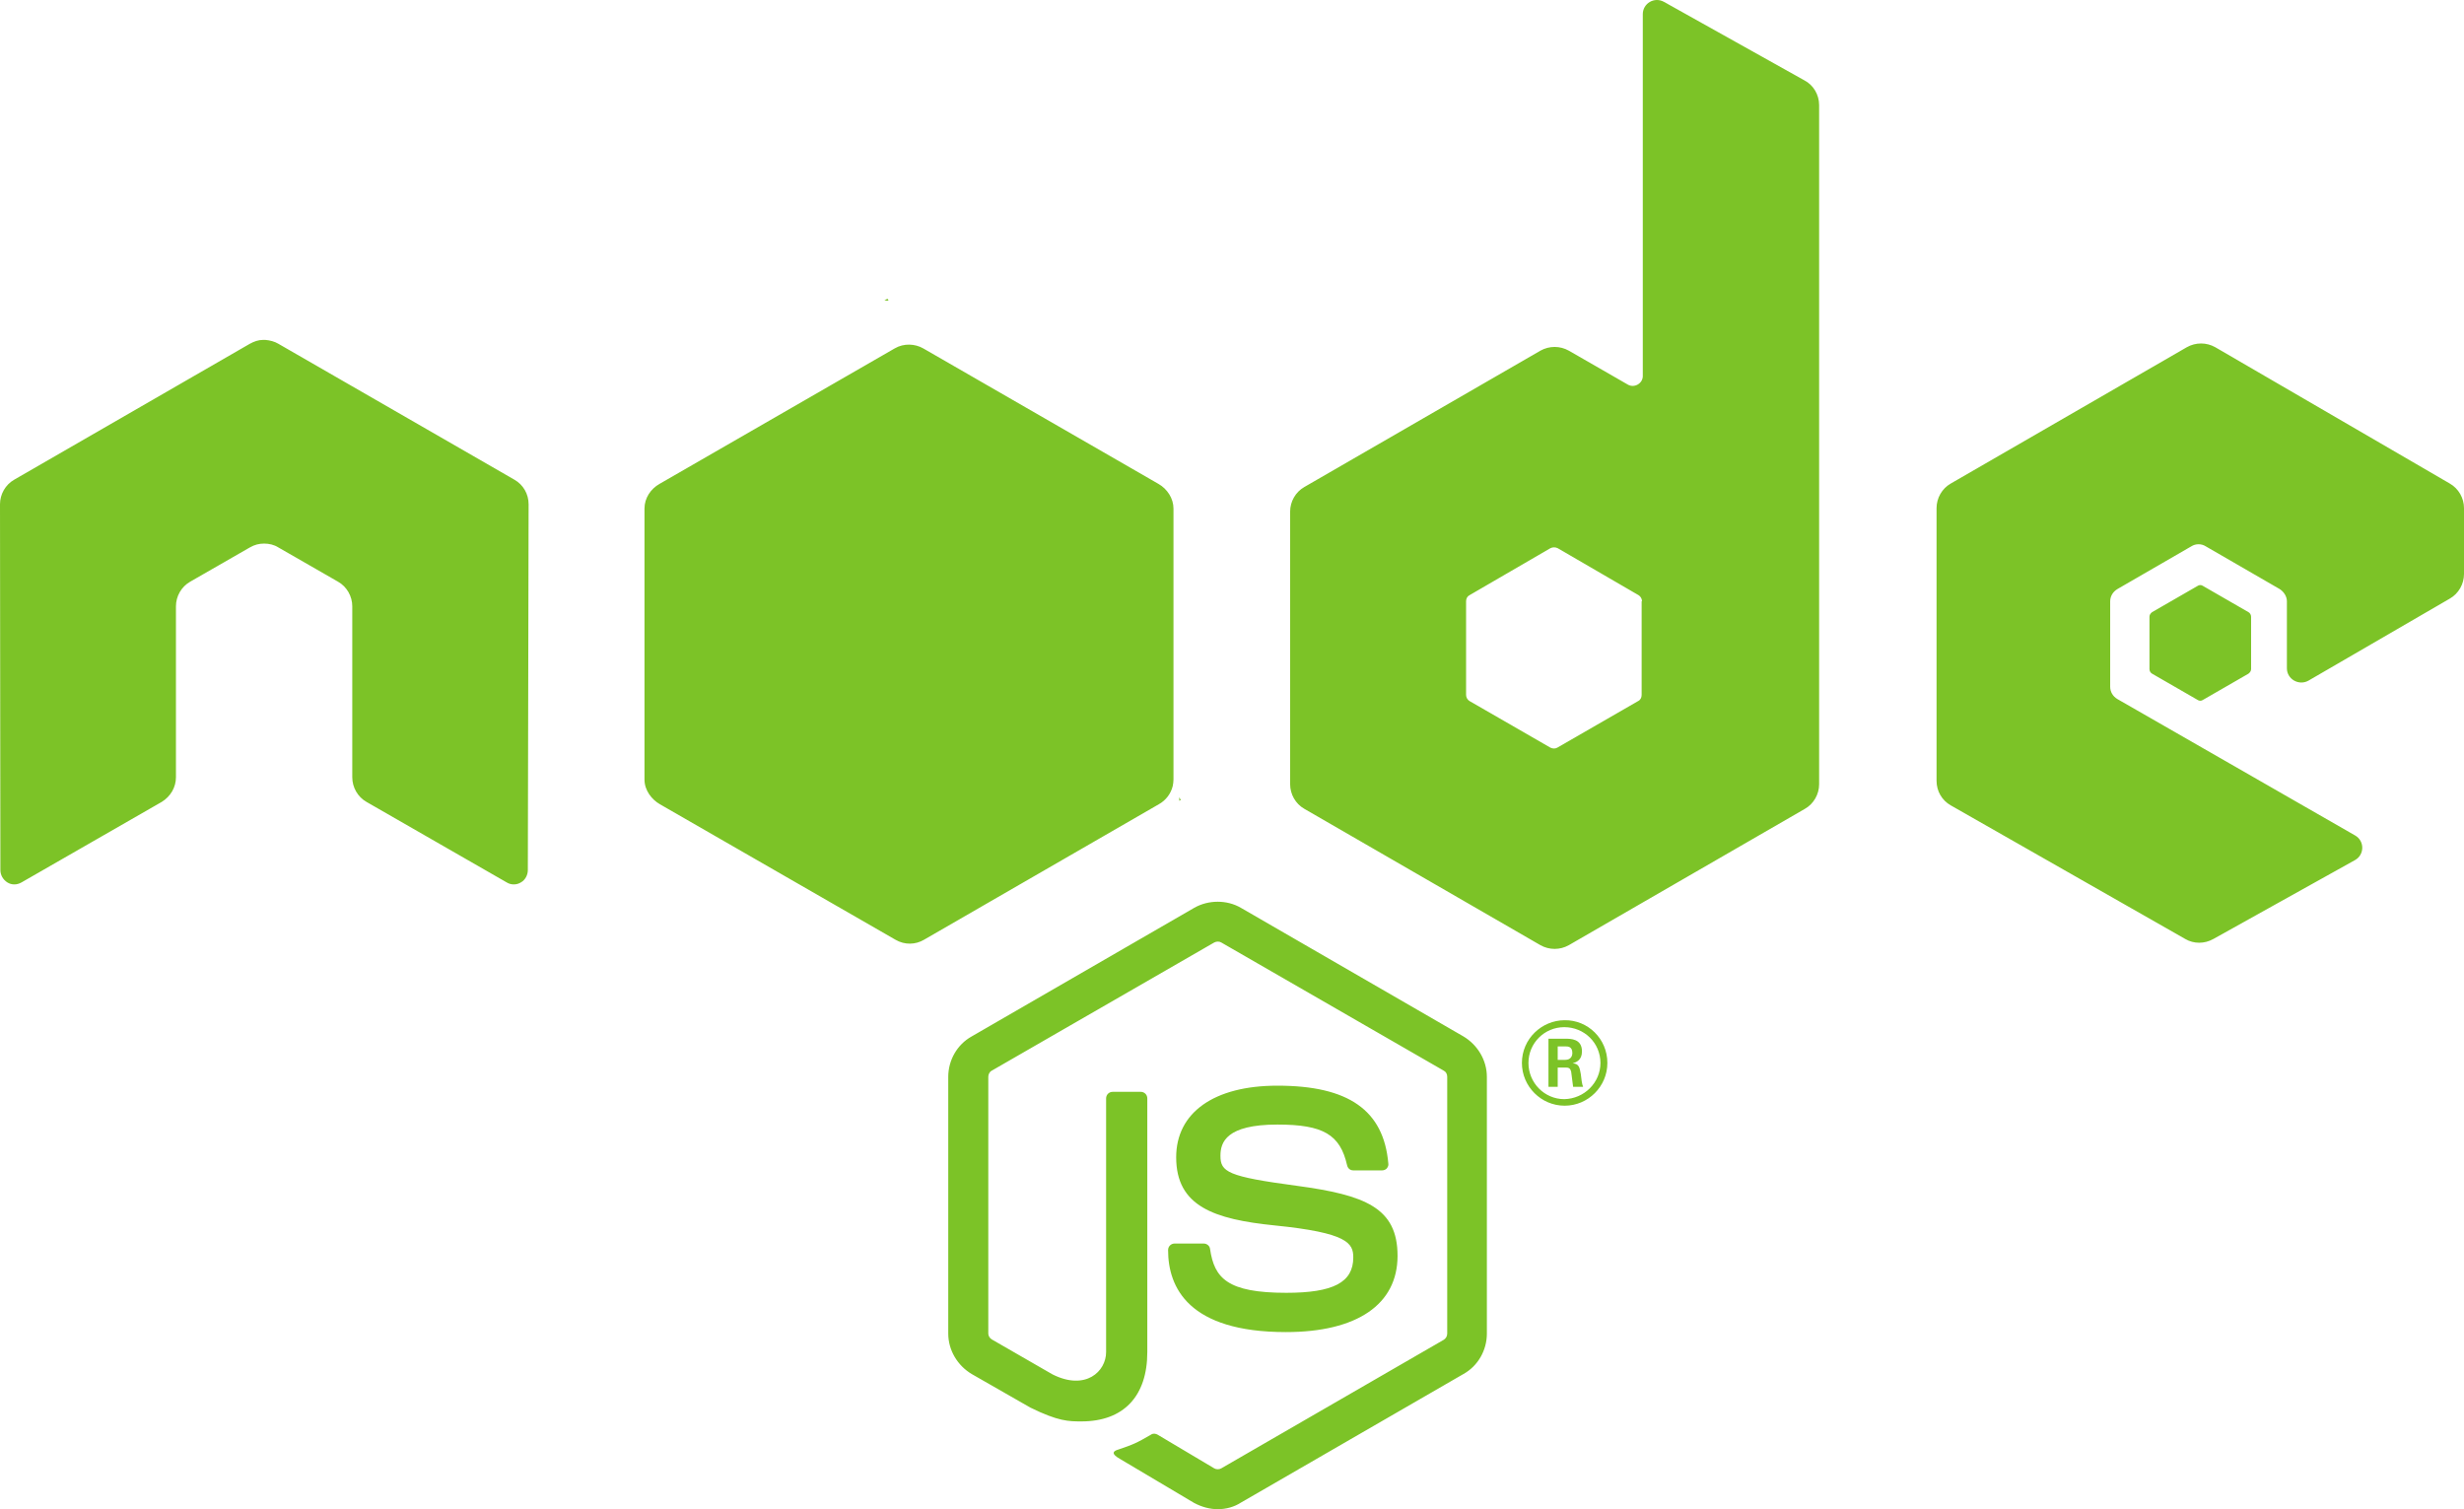<svg width="640" height="392" viewBox="0 0 640 392" fill="none" xmlns="http://www.w3.org/2000/svg">
<path d="M316.3 391.985C314.2 391.985 312.1 391.385 310.2 390.385L291 378.985C288.1 377.385 289.5 376.785 290.5 376.485C294.3 375.185 295.1 374.885 299.2 372.485C299.6 372.285 300.2 372.385 300.6 372.585L315.4 381.385C315.9 381.685 316.7 381.685 317.2 381.385L375 347.985C375.5 347.685 375.9 347.085 375.9 346.385V279.685C375.9 278.985 375.6 278.385 375 278.085L317.2 244.785C316.7 244.485 316 244.485 315.4 244.785L257.6 278.085C257 278.385 256.7 279.085 256.7 279.685V346.385C256.7 346.985 257.1 347.585 257.6 347.885L273.4 356.985C282 361.285 287.3 356.185 287.3 351.185V285.285C287.3 284.385 288 283.585 289 283.585H296.3C297.2 283.585 298 284.285 298 285.285V351.185C298 362.685 291.8 369.185 280.9 369.185C277.6 369.185 274.9 369.185 267.6 365.585L252.4 356.885C248.7 354.685 246.3 350.685 246.3 346.385V279.685C246.3 275.385 248.6 271.285 252.4 269.185L310.2 235.785C313.9 233.685 318.7 233.685 322.3 235.785L380.1 269.185C383.8 271.385 386.2 275.385 386.2 279.685V346.385C386.2 350.685 383.9 354.785 380.1 356.885L322.3 390.285C320.6 391.385 318.5 391.985 316.3 391.985ZM363 326.185C363 313.685 354.6 310.385 336.8 307.985C318.8 305.585 317 304.385 317 300.185C317 296.685 318.5 292.085 331.8 292.085C343.7 292.085 348.1 294.685 349.9 302.685C350.1 303.485 350.7 303.985 351.5 303.985H359C359.5 303.985 359.9 303.785 360.2 303.485C360.5 303.085 360.7 302.685 360.6 302.185C359.4 288.385 350.3 281.985 331.8 281.985C315.3 281.985 305.5 288.985 305.5 300.585C305.5 313.285 315.3 316.685 331.1 318.285C350 320.185 351.5 322.885 351.5 326.585C351.5 333.085 346.3 335.785 334.1 335.785C318.8 335.785 315.4 331.985 314.3 324.385C314.2 323.585 313.5 322.985 312.6 322.985H305.1C304.2 322.985 303.4 323.685 303.4 324.685C303.4 334.385 308.7 345.985 334 345.985C352.5 345.985 363 338.785 363 326.185ZM417.5 276.085C417.5 282.185 412.5 287.185 406.4 287.185C400.3 287.185 395.3 282.185 395.3 276.085C395.3 269.785 400.5 264.985 406.4 264.985C412.4 264.885 417.5 269.785 417.5 276.085ZM415.7 276.085C415.7 270.885 411.5 266.785 406.3 266.785C401.2 266.785 397 270.885 397 276.085C397 281.285 401.2 285.485 406.3 285.485C411.5 285.385 415.7 281.185 415.7 276.085ZM411.2 282.285H408.6C408.5 281.685 408.1 278.485 408.1 278.385C407.9 277.685 407.7 277.285 406.8 277.285H404.6V282.285H402.2V269.785H406.5C408 269.785 410.9 269.785 410.9 273.085C410.9 275.385 409.4 275.885 408.5 276.185C410.2 276.285 410.3 277.385 410.6 278.985C410.7 279.985 410.9 281.685 411.2 282.285ZM408.4 273.485C408.4 271.785 407.2 271.785 406.6 271.785H404.6V275.285H406.5C408.1 275.285 408.4 274.185 408.4 273.485ZM137.3 130.985C137.3 128.285 135.9 125.885 133.6 124.585L72.3 89.285C71.3 88.686 70.1 88.385 68.9 88.285H68.3C67.1 88.285 66 88.686 64.9 89.285L3.7 124.585C1.4 125.885 0 128.385 0 130.985L0.1 225.985C0.1 227.285 0.8 228.485 1.9 229.185C3 229.885 4.4 229.885 5.6 229.185L42 208.285C44.3 206.885 45.7 204.485 45.7 201.885V157.485C45.7 154.885 47.1 152.385 49.4 151.085L64.9 142.185C66.1 141.485 67.3 141.185 68.6 141.185C69.9 141.185 71.2 141.485 72.3 142.185L87.8 151.085C90.1 152.385 91.5 154.885 91.5 157.485V201.885C91.5 204.485 92.9 206.985 95.2 208.285L131.6 229.185C132.7 229.885 134.2 229.885 135.3 229.185C136.4 228.585 137.1 227.285 137.1 225.985L137.3 130.985ZM472.5 27.285V203.685C472.5 206.285 471.1 208.785 468.8 210.085L407.5 245.485C405.2 246.785 402.4 246.785 400.1 245.485L338.8 210.085C336.5 208.785 335.1 206.285 335.1 203.685V132.885C335.1 130.285 336.5 127.785 338.8 126.485L400.1 91.085C402.4 89.785 405.2 89.785 407.5 91.085L422.8 99.885C424.5 100.885 426.7 99.585 426.7 97.686V3.685C426.7 0.885 429.7 -0.915 432.2 0.485L468.7 20.886C471 22.085 472.5 24.585 472.5 27.285ZM426.5 156.185C426.5 155.485 426.1 154.885 425.6 154.585L404.6 142.385C404 142.085 403.3 142.085 402.7 142.385L381.7 154.585C381.1 154.885 380.8 155.485 380.8 156.185V180.485C380.8 181.185 381.2 181.785 381.7 182.085L402.7 194.185C403.3 194.485 404 194.485 404.5 194.185L425.5 182.085C426.1 181.785 426.4 181.185 426.4 180.485V156.185H426.5ZM636.3 155.485C638.6 154.185 640 151.685 640 149.085V131.985C640 129.385 638.6 126.885 636.3 125.585L575.4 90.186C573.1 88.885 570.3 88.885 568 90.186L506.7 125.585C504.4 126.885 503 129.385 503 131.985V202.785C503 205.485 504.4 207.885 506.7 209.185L567.6 243.885C569.8 245.185 572.6 245.185 574.9 243.885L611.7 223.385C614.2 221.985 614.2 218.385 611.7 216.985L550 181.585C548.8 180.885 548.1 179.685 548.1 178.385V156.185C548.1 154.885 548.8 153.685 550 152.985L569.2 141.885C570.3 141.185 571.8 141.185 572.9 141.885L592.1 152.985C593.2 153.685 594 154.885 594 156.185V173.585C594 176.385 597.1 178.185 599.6 176.785L636.3 155.485ZM559 158.985C558.6 159.285 558.3 159.685 558.3 160.185V173.785C558.3 174.285 558.6 174.785 559 174.985L570.8 181.785C571.2 182.085 571.8 182.085 572.2 181.785L584 174.985C584.4 174.685 584.7 174.285 584.7 173.785V160.185C584.7 159.685 584.4 159.185 584 158.985L572.2 152.185C571.8 151.885 571.2 151.885 570.8 152.185L559 158.985ZM304.8 202.485V132.085C304.8 129.485 303.2 126.985 300.9 125.685L239.8 90.486C237.7 89.285 234.8 89.085 232.4 90.486L171.3 125.685C169 126.985 167.4 129.385 167.4 132.085V202.485C167.4 205.285 169.3 207.685 171.4 208.885L232.6 244.085C235 245.485 237.8 245.385 240 244.085L301 208.885C302.8 207.885 304.1 206.185 304.6 204.185C304.7 203.685 304.8 203.085 304.8 202.485ZM230.5 77.585L229.7 78.085H230.8L230.5 77.585ZM306.7 207.785L306.3 207.085V207.985L306.7 207.785Z" fill="#7CC327"/>
</svg>
